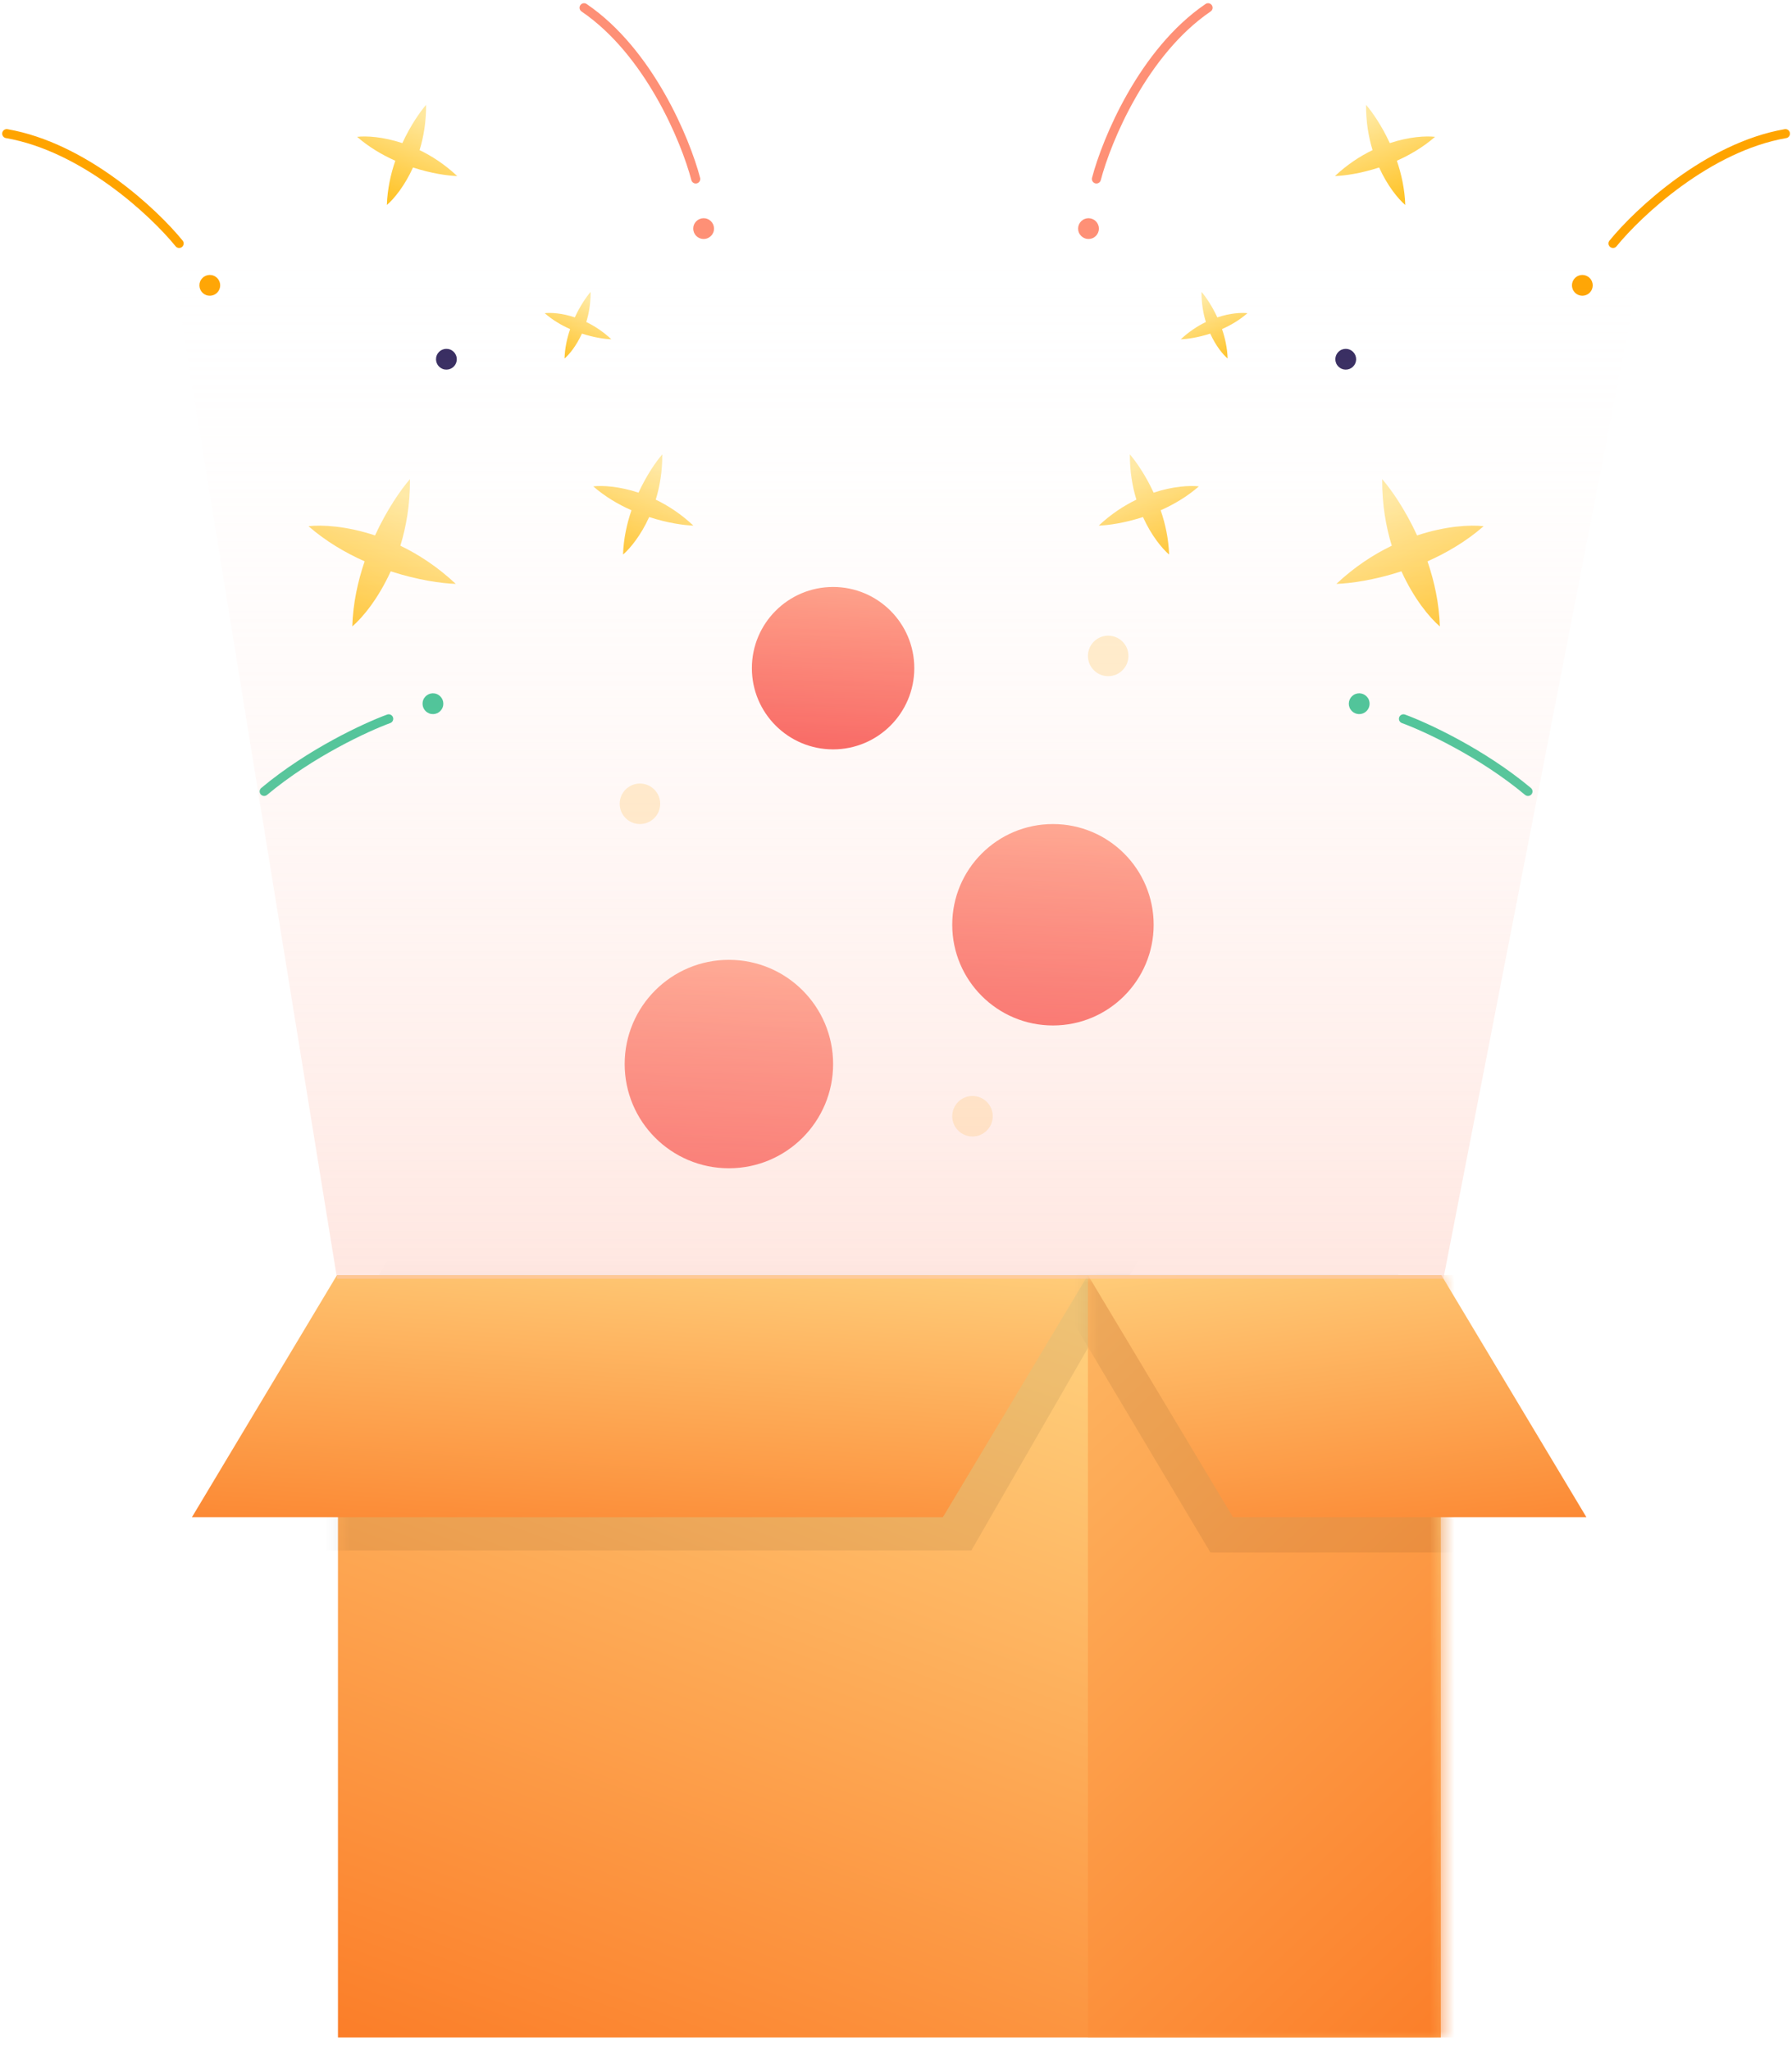 <svg width="146" height="167" viewBox="0 0 146 167" fill="none" xmlns="http://www.w3.org/2000/svg">
<path fill-rule="evenodd" clip-rule="evenodd" d="M52.023 40.14C52.679 38.715 53.448 37.608 53.957 37.024C53.967 38.401 53.755 39.636 53.426 40.709C54.438 41.197 55.489 41.88 56.493 42.823C55.719 42.8 54.384 42.612 52.891 42.126C52.203 43.644 51.333 44.692 50.763 45.18C50.801 43.902 51.07 42.678 51.448 41.574C50.381 41.102 49.301 40.468 48.337 39.629C49.082 39.542 50.442 39.615 52.023 40.14Z" fill="url(#paint0_linear_1_291)"/>
<path fill-rule="evenodd" clip-rule="evenodd" d="M46.833 25.858C47.27 24.909 47.782 24.171 48.12 23.783C48.127 24.699 47.986 25.522 47.767 26.236C48.44 26.561 49.14 27.016 49.808 27.643C49.293 27.628 48.404 27.503 47.411 27.18C46.953 28.189 46.374 28.887 45.994 29.211C46.02 28.361 46.199 27.547 46.45 26.812C45.74 26.498 45.02 26.076 44.379 25.517C44.875 25.459 45.78 25.508 46.833 25.858Z" fill="url(#paint1_linear_1_291)"/>
<path fill-rule="evenodd" clip-rule="evenodd" d="M32.781 11.661C33.438 10.235 34.207 9.128 34.715 8.544C34.725 9.921 34.513 11.156 34.184 12.23C35.196 12.718 36.246 13.401 37.251 14.344C36.477 14.32 35.142 14.133 33.649 13.647C32.961 15.164 32.091 16.212 31.521 16.7C31.56 15.423 31.828 14.199 32.206 13.095C31.139 12.622 30.058 11.988 29.095 11.149C29.84 11.062 31.2 11.135 32.781 11.661Z" fill="url(#paint2_linear_1_291)"/>
<path fill-rule="evenodd" clip-rule="evenodd" d="M30.555 43.624C31.521 41.527 32.653 39.898 33.401 39.039C33.416 41.065 33.103 42.882 32.62 44.462C34.109 45.18 35.656 46.185 37.134 47.573C35.995 47.538 34.029 47.262 31.833 46.547C30.82 48.779 29.541 50.321 28.702 51.038C28.759 49.159 29.154 47.359 29.709 45.734C28.141 45.039 26.552 44.107 25.135 42.873C26.231 42.745 28.23 42.852 30.555 43.624Z" fill="url(#paint3_linear_1_291)"/>
<circle cx="36.37" cy="29.269" r="0.847" transform="rotate(21.387 36.37 29.269)" fill="#2F235A"/>
<circle cx="57.327" cy="18.626" r="0.847" transform="rotate(21.387 57.327 18.626)" fill="#FE9076"/>
<circle cx="17.093" cy="23.249" r="0.847" transform="rotate(21.387 17.093 23.249)" fill="#FFA400"/>
<circle cx="35.273" cy="57.335" r="0.847" transform="rotate(21.387 35.273 57.335)" fill="#23BB86"/>
<path d="M56.684 14.581C55.86 11.435 52.888 4.241 47.586 0.63" stroke="#FE9076" stroke-width="0.737" stroke-linecap="round"/>
<path d="M14.594 19.835C12.545 17.311 6.866 11.987 0.546 10.888" stroke="#FFA400" stroke-width="0.737" stroke-linecap="round"/>
<path d="M31.668 58.566C29.852 59.229 25.28 61.339 21.522 64.483" stroke="#23BB86" stroke-width="0.737" stroke-linecap="round"/>
<path fill-rule="evenodd" clip-rule="evenodd" d="M93.989 40.14C93.332 38.715 92.563 37.608 92.055 37.024C92.045 38.401 92.257 39.636 92.586 40.709C91.574 41.197 90.523 41.88 89.519 42.823C90.293 42.8 91.628 42.612 93.121 42.126C93.809 43.644 94.679 44.692 95.249 45.18C95.21 43.902 94.942 42.678 94.564 41.574C95.63 41.102 96.711 40.468 97.674 39.629C96.929 39.542 95.57 39.615 93.989 40.14Z" fill="url(#paint4_linear_1_291)"/>
<path fill-rule="evenodd" clip-rule="evenodd" d="M99.179 25.858C98.742 24.909 98.23 24.171 97.891 23.783C97.885 24.699 98.026 25.522 98.245 26.236C97.572 26.561 96.872 27.016 96.204 27.643C96.719 27.628 97.608 27.503 98.601 27.18C99.059 28.189 99.638 28.887 100.018 29.211C99.992 28.361 99.813 27.547 99.562 26.812C100.272 26.498 100.991 26.076 101.633 25.517C101.136 25.459 100.231 25.508 99.179 25.858Z" fill="url(#paint5_linear_1_291)"/>
<path fill-rule="evenodd" clip-rule="evenodd" d="M113.231 11.661C112.574 10.235 111.805 9.128 111.296 8.544C111.287 9.921 111.499 11.156 111.827 12.23C110.816 12.718 109.765 13.401 108.761 14.344C109.535 14.32 110.87 14.133 112.362 13.647C113.05 15.164 113.92 16.212 114.491 16.7C114.452 15.423 114.183 14.199 113.806 13.095C114.872 12.622 115.953 11.988 116.917 11.149C116.172 11.062 114.812 11.135 113.231 11.661Z" fill="url(#paint6_linear_1_291)"/>
<path fill-rule="evenodd" clip-rule="evenodd" d="M115.456 43.624C114.49 41.527 113.359 39.898 112.611 39.039C112.596 41.065 112.908 42.882 113.392 44.462C111.903 45.18 110.356 46.185 108.878 47.573C110.017 47.538 111.982 47.262 114.179 46.547C115.191 48.779 116.471 50.321 117.31 51.038C117.253 49.159 116.858 47.359 116.302 45.734C117.871 45.039 119.46 44.107 120.877 42.873C119.781 42.745 117.781 42.852 115.456 43.624Z" fill="url(#paint7_linear_1_291)"/>
<circle r="0.847" transform="matrix(-0.931 0.365 0.365 0.931 109.642 29.269)" fill="#2F235A"/>
<circle r="0.847" transform="matrix(-0.931 0.365 0.365 0.931 88.684 18.626)" fill="#FE9076"/>
<circle r="0.847" transform="matrix(-0.931 0.365 0.365 0.931 128.919 23.249)" fill="#FFA400"/>
<circle r="0.847" transform="matrix(-0.931 0.365 0.365 0.931 110.739 57.335)" fill="#23BB86"/>
<path d="M89.328 14.581C90.151 11.435 93.124 4.241 98.426 0.63" stroke="#FE9076" stroke-width="0.737" stroke-linecap="round"/>
<path d="M131.418 19.835C133.467 17.311 139.146 11.987 145.466 10.888" stroke="#FFA400" stroke-width="0.737" stroke-linecap="round"/>
<path d="M114.344 58.566C116.16 59.229 120.732 61.339 124.49 64.483" stroke="#23BB86" stroke-width="0.737" stroke-linecap="round"/>
<rect x="27.535" y="103.893" width="89.85" height="62.11" fill="url(#paint8_linear_1_291)"/>
<mask id="mask0_1_291" style="mask-type:alpha" maskUnits="userSpaceOnUse" x="27" y="103" width="91" height="64">
<rect x="27.535" y="103.893" width="89.85" height="62.11" fill="#C4C4C4"/>
</mask>
<g mask="url(#mask0_1_291)">
<path d="M31.786 102.311L92.968 102.311L79.139 126.323L17.957 126.323L31.786 102.311Z" fill="black" fill-opacity="0.07"/>
<rect x="88.636" y="103.893" width="89.85" height="62.11" fill="url(#paint9_linear_1_291)"/>
</g>
<path d="M27.455 103.893L88.637 103.893L76.819 123.615L15.637 123.615L27.455 103.893Z" fill="url(#paint10_linear_1_291)"/>
<mask id="mask1_1_291" style="mask-type:alpha" maskUnits="userSpaceOnUse" x="88" y="103" width="30" height="64">
<rect x="88.637" y="103.893" width="28.748" height="62.11" fill="#C4C4C4"/>
</mask>
<g mask="url(#mask1_1_291)">
<path d="M113.885 103.789L85.092 103.789L98.622 126.496L127.415 126.496L113.885 103.789Z" fill="black" fill-opacity="0.07"/>
</g>
<path d="M117.431 103.893L88.639 103.893L100.457 123.615L129.25 123.615L117.431 103.893Z" fill="url(#paint11_linear_1_291)"/>
<circle cx="59.385" cy="86.694" r="8.491" fill="url(#paint12_linear_1_291)"/>
<circle cx="85.787" cy="75.345" r="8.205" fill="url(#paint13_linear_1_291)"/>
<circle cx="67.874" cy="54.439" r="6.616" fill="url(#paint14_linear_1_291)"/>
<circle cx="90.287" cy="53.441" r="1.65" fill="#FFA800" fill-opacity="0.23"/>
<circle cx="79.232" cy="90.945" r="1.65" fill="#FFA800" fill-opacity="0.23"/>
<circle cx="52.138" cy="65.49" r="1.65" fill="#FFA800" fill-opacity="0.23"/>
<path d="M117.597 104.186H27.463L13.621 18.838H134.219L117.597 104.186Z" fill="url(#paint15_linear_1_291)"/>
<defs>
<linearGradient id="paint0_linear_1_291" x1="53.707" y1="37.927" x2="50.708" y2="45.585" gradientUnits="userSpaceOnUse">
<stop stop-color="#FFE89E"/>
<stop offset="1" stop-color="#FFBF1A"/>
</linearGradient>
<linearGradient id="paint1_linear_1_291" x1="47.954" y1="24.384" x2="45.958" y2="29.481" gradientUnits="userSpaceOnUse">
<stop stop-color="#FFE89E"/>
<stop offset="1" stop-color="#FFBF1A"/>
</linearGradient>
<linearGradient id="paint2_linear_1_291" x1="34.465" y1="9.447" x2="31.466" y2="17.105" gradientUnits="userSpaceOnUse">
<stop stop-color="#FFE89E"/>
<stop offset="1" stop-color="#FFBF1A"/>
</linearGradient>
<linearGradient id="paint3_linear_1_291" x1="33.035" y1="40.369" x2="28.623" y2="51.636" gradientUnits="userSpaceOnUse">
<stop stop-color="#FFE89E"/>
<stop offset="1" stop-color="#FFBF1A"/>
</linearGradient>
<linearGradient id="paint4_linear_1_291" x1="92.305" y1="37.927" x2="95.304" y2="45.585" gradientUnits="userSpaceOnUse">
<stop stop-color="#FFE89E"/>
<stop offset="1" stop-color="#FFBF1A"/>
</linearGradient>
<linearGradient id="paint5_linear_1_291" x1="98.058" y1="24.384" x2="100.054" y2="29.481" gradientUnits="userSpaceOnUse">
<stop stop-color="#FFE89E"/>
<stop offset="1" stop-color="#FFBF1A"/>
</linearGradient>
<linearGradient id="paint6_linear_1_291" x1="111.547" y1="9.447" x2="114.546" y2="17.105" gradientUnits="userSpaceOnUse">
<stop stop-color="#FFE89E"/>
<stop offset="1" stop-color="#FFBF1A"/>
</linearGradient>
<linearGradient id="paint7_linear_1_291" x1="112.976" y1="40.369" x2="117.389" y2="51.636" gradientUnits="userSpaceOnUse">
<stop stop-color="#FFE89E"/>
<stop offset="1" stop-color="#FFBF1A"/>
</linearGradient>
<linearGradient id="paint8_linear_1_291" x1="57.549" y1="92.394" x2="21.739" y2="191.025" gradientUnits="userSpaceOnUse">
<stop stop-color="#FFD481"/>
<stop offset="1" stop-color="#FA620C"/>
</linearGradient>
<linearGradient id="paint9_linear_1_291" x1="42.864" y1="99.953" x2="151.544" y2="216.093" gradientUnits="userSpaceOnUse">
<stop stop-color="#FFD481"/>
<stop offset="0.833" stop-color="#FA620C"/>
</linearGradient>
<linearGradient id="paint10_linear_1_291" x1="28.714" y1="96.844" x2="25.807" y2="138.866" gradientUnits="userSpaceOnUse">
<stop stop-color="#FFD481"/>
<stop offset="1" stop-color="#FA620C"/>
</linearGradient>
<linearGradient id="paint11_linear_1_291" x1="121.975" y1="96.844" x2="127.146" y2="138.424" gradientUnits="userSpaceOnUse">
<stop stop-color="#FFD481"/>
<stop offset="1" stop-color="#FA620C"/>
</linearGradient>
<linearGradient id="paint12_linear_1_291" x1="60.028" y1="75.401" x2="58.413" y2="98.32" gradientUnits="userSpaceOnUse">
<stop stop-color="#FF9F81"/>
<stop offset="1" stop-color="#F53838"/>
</linearGradient>
<linearGradient id="paint13_linear_1_291" x1="86.408" y1="64.433" x2="84.847" y2="86.579" gradientUnits="userSpaceOnUse">
<stop stop-color="#FF9F81"/>
<stop offset="1" stop-color="#F53838"/>
</linearGradient>
<linearGradient id="paint14_linear_1_291" x1="68.375" y1="45.639" x2="67.117" y2="63.498" gradientUnits="userSpaceOnUse">
<stop stop-color="#FF9F81"/>
<stop offset="1" stop-color="#F53838"/>
</linearGradient>
<linearGradient id="paint15_linear_1_291" x1="72.929" y1="18.838" x2="72.929" y2="200.162" gradientUnits="userSpaceOnUse">
<stop stop-color="white" stop-opacity="0"/>
<stop offset="1" stop-color="#FE9277"/>
</linearGradient>
</defs>
</svg>
